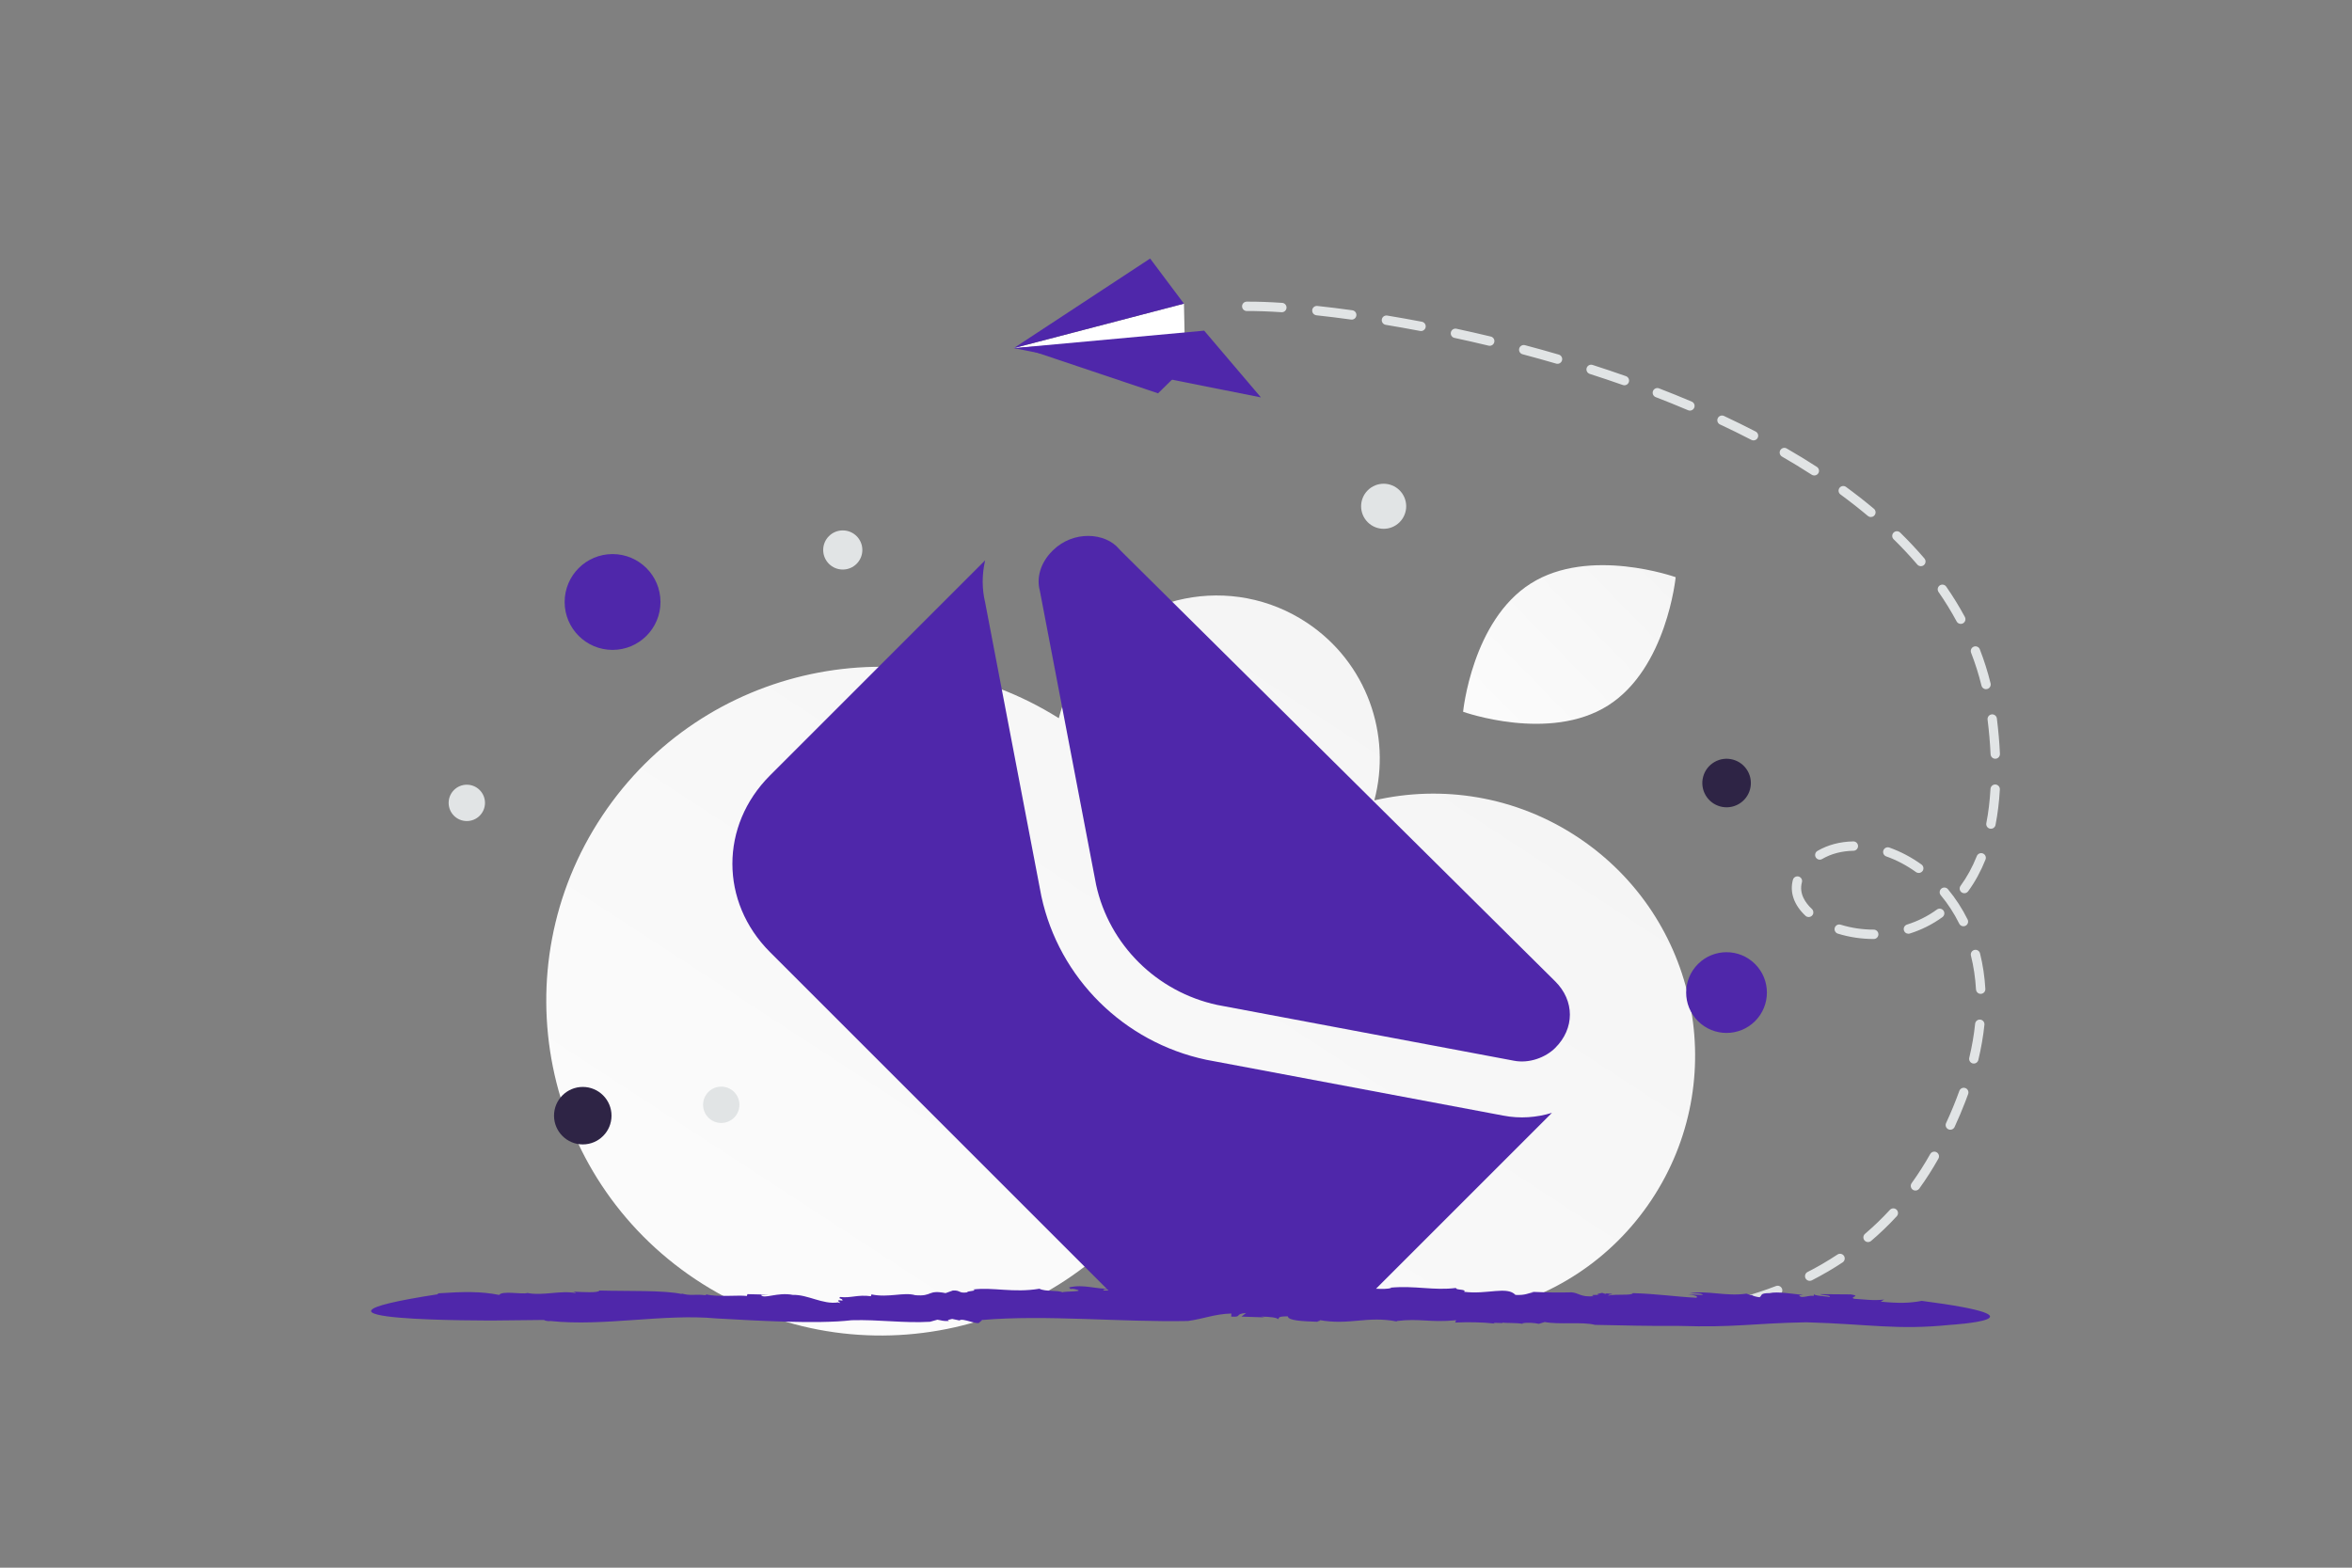 <svg width="900" height="600" viewBox="0 0 900 600" fill="none" xmlns="http://www.w3.org/2000/svg">
<rect x="0" y="0" width="900" height="600" fill="#808080" stroke="none"/>
<g clip-path="url(#clip0_1235_17965)">
<mask id="mask0_1235_17965" style="mask-type:alpha" maskUnits="userSpaceOnUse" x="0" y="0" width="900" height="600">
<path d="M0 0H900V600H0V0Z" fill="white"/>
</mask>
<g mask="url(#mask0_1235_17965)">
<path d="M603.956 320.564C580.052 304.641 551.802 300.345 525.892 306.324C532.574 281.229 522.997 253.586 500.174 238.384C471.499 219.284 432.774 227.026 413.691 255.675C409.782 261.547 406.894 268.038 405.151 274.874C346.608 238.014 269.031 254.308 230.486 312.177C191.316 370.983 207.279 450.431 266.141 489.638C325.003 528.845 404.467 512.959 443.636 454.153C447.489 448.359 450.872 442.266 453.752 435.933C460.609 456.145 473.934 474.333 493.083 487.088C539.11 517.746 601.251 505.323 631.88 459.339C662.508 413.356 649.983 351.222 603.956 320.564ZM462.519 352.518C462.218 353.005 461.942 353.487 461.657 353.985C461.54 353.471 461.407 352.947 461.29 352.433C461.698 352.476 462.106 352.518 462.519 352.518Z" fill="url(#paint0_linear_1235_17965)"/>
<path d="M615.33 270.008C592.875 284.234 559.861 272.414 559.861 272.414C559.861 272.414 563.276 237.536 585.746 223.326C608.201 209.101 641.201 220.905 641.201 220.905C641.201 220.905 637.786 255.783 615.33 270.008Z" fill="url(#paint1_linear_1235_17965)"/>
<path d="M560.159 499.801C559.739 499.635 559.396 499.317 559.2 498.91C559.004 498.503 558.969 498.037 559.101 497.605C559.233 497.173 559.523 496.807 559.914 496.579C560.304 496.351 560.766 496.279 561.207 496.377C565.555 497.373 569.93 498.246 574.328 498.995C574.56 499.035 574.782 499.12 574.981 499.246C575.18 499.372 575.352 499.535 575.488 499.728C575.623 499.92 575.72 500.137 575.771 500.367C575.823 500.596 575.829 500.834 575.789 501.066C575.707 501.534 575.444 501.951 575.056 502.225C574.668 502.5 574.187 502.61 573.719 502.531C569.254 501.769 564.811 500.884 560.395 499.876C560.316 499.853 560.236 499.831 560.159 499.801ZM586.709 504.383C586.302 504.225 585.966 503.924 585.765 503.536C585.564 503.148 585.511 502.701 585.617 502.277C585.722 501.853 585.978 501.482 586.338 501.234C586.697 500.985 587.134 500.876 587.568 500.927C592.01 501.456 596.485 501.877 600.877 502.178C601.35 502.212 601.791 502.431 602.104 502.788C602.416 503.146 602.574 503.612 602.544 504.086C602.512 504.56 602.293 505.003 601.936 505.316C601.578 505.63 601.11 505.789 600.636 505.758C596.179 505.457 591.643 505.028 587.141 504.492C586.994 504.47 586.849 504.434 586.709 504.383ZM613.557 506.177C613.166 506.025 612.84 505.74 612.637 505.372C612.434 505.005 612.367 504.578 612.446 504.165C612.526 503.753 612.748 503.382 613.073 503.116C613.399 502.851 613.807 502.708 614.227 502.713C618.677 502.77 623.128 502.694 627.574 502.484C627.809 502.473 628.044 502.508 628.265 502.588C628.487 502.667 628.69 502.79 628.864 502.948C629.038 503.107 629.179 503.298 629.279 503.511C629.379 503.724 629.435 503.955 629.446 504.19C629.492 505.18 628.729 506.02 627.74 506.068C623.31 506.283 618.749 506.359 614.178 506.295C613.965 506.297 613.754 506.257 613.557 506.177ZM640.421 504.876C640.114 504.759 639.846 504.559 639.646 504.299C639.445 504.039 639.32 503.729 639.285 503.403C639.258 503.169 639.278 502.932 639.343 502.706C639.408 502.48 639.516 502.269 639.663 502.084C639.809 501.9 639.991 501.747 640.197 501.633C640.403 501.519 640.629 501.446 640.863 501.42C645.344 500.904 649.773 500.23 654.03 499.419C654.261 499.374 654.499 499.375 654.73 499.423C654.961 499.47 655.18 499.563 655.374 499.696C655.569 499.829 655.735 499.999 655.863 500.196C655.992 500.394 656.08 500.615 656.122 500.847C656.212 501.314 656.112 501.797 655.846 502.191C655.579 502.585 655.167 502.856 654.7 502.946C650.249 503.793 645.768 504.475 641.267 504.991C640.98 505.016 640.691 504.976 640.421 504.876ZM666.812 499.784C666.55 499.685 666.315 499.525 666.127 499.317C665.939 499.11 665.802 498.86 665.729 498.59C665.602 498.131 665.663 497.64 665.897 497.225C666.131 496.81 666.52 496.505 666.979 496.376C671.243 495.184 675.448 493.792 679.582 492.205C680.026 492.036 680.519 492.049 680.953 492.242C681.387 492.436 681.727 492.794 681.898 493.237C682.25 494.16 681.788 495.197 680.864 495.558C676.626 497.185 672.314 498.611 667.941 499.831C667.57 499.939 667.173 499.923 666.812 499.784ZM691.844 490.097C691.429 489.939 691.089 489.631 690.891 489.234C690.675 488.809 690.638 488.316 690.786 487.864C690.933 487.411 691.255 487.035 691.68 486.82C695.61 484.814 699.424 482.589 703.105 480.156C703.301 480.026 703.521 479.935 703.752 479.89C703.983 479.845 704.221 479.846 704.452 479.892C704.683 479.939 704.902 480.031 705.098 480.162C705.293 480.294 705.461 480.463 705.591 480.659C705.853 481.056 705.947 481.542 705.853 482.008C705.758 482.475 705.482 482.885 705.086 483.149C701.292 485.66 697.36 487.955 693.308 490.023C693.082 490.135 692.835 490.199 692.584 490.212C692.332 490.225 692.08 490.185 691.844 490.097ZM714.167 475.257C713.877 475.145 713.621 474.959 713.425 474.717C713.229 474.476 713.098 474.188 713.047 473.882C712.995 473.575 713.024 473.26 713.131 472.968C713.238 472.676 713.419 472.417 713.656 472.216C717.007 469.358 720.183 466.3 723.165 463.058C723.324 462.885 723.516 462.744 723.73 462.645C723.943 462.546 724.174 462.49 724.409 462.48C724.644 462.47 724.879 462.506 725.1 462.587C725.322 462.668 725.525 462.792 725.698 462.951C725.871 463.11 726.011 463.302 726.111 463.516C726.21 463.729 726.266 463.96 726.276 464.195C726.286 464.431 726.249 464.665 726.169 464.887C726.088 465.108 725.964 465.311 725.805 465.484C722.725 468.836 719.443 471.996 715.978 474.947C715.448 475.387 714.754 475.482 714.167 475.257ZM732.309 455.544C732.053 455.446 731.823 455.29 731.636 455.088C731.45 454.887 731.312 454.645 731.234 454.382C731.156 454.119 731.139 453.842 731.185 453.571C731.231 453.301 731.338 453.044 731.499 452.822C734.073 449.243 736.446 445.525 738.608 441.683C738.723 441.477 738.877 441.296 739.062 441.15C739.248 441.004 739.46 440.897 739.687 440.834C739.914 440.77 740.152 440.753 740.386 440.782C740.619 440.811 740.845 440.887 741.05 441.004C741.255 441.12 741.436 441.275 741.581 441.461C741.727 441.646 741.834 441.859 741.898 442.086C741.961 442.313 741.979 442.551 741.951 442.785C741.922 443.019 741.848 443.246 741.732 443.451C739.504 447.411 737.058 451.244 734.404 454.932C734.168 455.247 733.837 455.478 733.459 455.588C733.081 455.698 732.677 455.683 732.309 455.544ZM745.661 432.259L745.542 432.213C745.328 432.114 745.136 431.974 744.977 431.8C744.818 431.627 744.694 431.423 744.614 431.202C744.533 430.981 744.497 430.746 744.507 430.511C744.517 430.275 744.574 430.044 744.674 429.831C746.54 425.812 748.229 421.713 749.735 417.546C749.81 417.319 749.93 417.11 750.088 416.931C750.245 416.751 750.437 416.605 750.651 416.5C750.866 416.396 751.1 416.336 751.338 416.323C751.577 416.31 751.815 416.345 752.04 416.426C752.265 416.507 752.471 416.631 752.647 416.793C752.823 416.955 752.964 417.15 753.063 417.367C753.163 417.584 753.217 417.819 753.225 418.058C753.232 418.297 753.191 418.534 753.105 418.757C752.766 419.704 752.403 420.673 752.035 421.633C750.771 424.916 749.398 428.156 747.919 431.348C747.726 431.755 747.386 432.075 746.968 432.244C746.549 432.413 746.083 432.418 745.661 432.259ZM754.643 406.937C754.238 406.78 753.904 406.481 753.702 406.096C753.5 405.712 753.444 405.267 753.544 404.844C754.6 400.435 755.356 396.055 755.788 391.833C755.836 391.36 756.069 390.926 756.437 390.626C756.805 390.325 757.277 390.183 757.75 390.23C757.984 390.254 758.211 390.325 758.418 390.437C758.625 390.549 758.808 390.701 758.956 390.884C759.104 391.067 759.215 391.277 759.281 391.503C759.348 391.728 759.37 391.965 759.345 392.199C758.892 396.583 758.11 401.113 757.019 405.678C756.908 406.14 756.618 406.54 756.213 406.788C755.808 407.037 755.32 407.115 754.858 407.004C754.793 406.986 754.713 406.964 754.643 406.937ZM757.269 380.265C756.947 380.14 756.668 379.925 756.465 379.647C756.262 379.368 756.143 379.036 756.123 378.692C755.868 374.231 755.22 369.875 754.186 365.75C754.07 365.289 754.141 364.8 754.385 364.392C754.629 363.983 755.025 363.689 755.486 363.572C755.714 363.514 755.951 363.502 756.184 363.536C756.417 363.57 756.64 363.65 756.842 363.77C757.044 363.891 757.22 364.05 757.36 364.239C757.5 364.428 757.602 364.643 757.659 364.871C758.747 369.21 759.431 373.788 759.702 378.48C759.715 378.715 759.682 378.951 759.605 379.173C759.527 379.395 759.407 379.6 759.25 379.776C759.093 379.952 758.903 380.095 758.691 380.198C758.479 380.3 758.249 380.36 758.014 380.373C757.75 380.393 757.5 380.353 757.269 380.265ZM703.144 357.287C702.719 357.124 702.372 356.804 702.175 356.394C701.977 355.983 701.944 355.513 702.081 355.079C702.223 354.625 702.539 354.245 702.961 354.024C703.382 353.803 703.874 353.758 704.329 353.9C708.295 355.146 712.688 355.801 717.031 355.794C717.5 355.806 717.945 356 718.273 356.336C718.6 356.672 718.783 357.123 718.782 357.592C718.781 358.061 718.597 358.511 718.269 358.846C717.941 359.181 717.495 359.375 717.026 359.385C712.323 359.391 707.561 358.674 703.248 357.327C703.216 357.307 703.172 357.298 703.144 357.287ZM691.464 350.866C691.251 350.783 691.056 350.661 690.887 350.508C686.485 346.402 684.767 341.508 686.06 336.732C686.184 336.274 686.484 335.883 686.896 335.646C687.307 335.409 687.795 335.345 688.254 335.467C688.481 335.529 688.694 335.635 688.88 335.779C689.066 335.923 689.222 336.102 689.339 336.307C689.456 336.511 689.531 336.737 689.561 336.97C689.59 337.204 689.573 337.441 689.511 337.668C688.323 342.067 690.927 345.653 693.319 347.888C693.623 348.17 693.819 348.55 693.874 348.961C693.928 349.372 693.838 349.79 693.619 350.142C693.4 350.494 693.065 350.759 692.672 350.891C692.278 351.023 691.851 351.014 691.464 350.866ZM729.618 357.251C729.364 357.155 729.136 357.002 728.951 356.804C728.765 356.606 728.627 356.368 728.548 356.109C728.407 355.655 728.452 355.163 728.672 354.742C728.892 354.321 729.27 354.003 729.723 353.859C733.824 352.576 737.689 350.634 741.166 348.11C741.356 347.971 741.572 347.871 741.801 347.816C742.03 347.761 742.267 347.752 742.5 347.788C742.732 347.825 742.955 347.908 743.156 348.031C743.357 348.154 743.531 348.316 743.669 348.507C743.807 348.698 743.907 348.914 743.962 349.143C744.016 349.372 744.026 349.61 743.989 349.843C743.952 350.076 743.869 350.299 743.746 350.5C743.622 350.701 743.461 350.876 743.27 351.014C739.48 353.769 735.265 355.886 730.793 357.283C730.398 357.413 729.982 357.39 729.618 357.251ZM750.671 354.389C750.251 354.228 749.907 353.915 749.707 353.513C747.787 349.617 745.413 345.961 742.636 342.622C742.485 342.441 742.371 342.233 742.301 342.008C742.231 341.783 742.206 341.547 742.227 341.312C742.249 341.078 742.316 340.85 742.426 340.642C742.535 340.433 742.685 340.248 742.866 340.098C743.046 339.947 743.254 339.834 743.479 339.764C743.703 339.693 743.939 339.668 744.173 339.689C744.407 339.71 744.634 339.777 744.842 339.886C745.051 339.995 745.235 340.144 745.386 340.324C748.34 343.883 750.867 347.775 752.916 351.922C753.355 352.806 752.996 353.89 752.106 354.328C751.636 354.55 751.119 354.561 750.671 354.389ZM695.702 328.902C695.387 328.779 695.113 328.571 694.911 328.3C694.71 328.029 694.588 327.707 694.561 327.371C694.533 327.034 694.601 326.697 694.756 326.397C694.912 326.097 695.148 325.847 695.439 325.675C699.415 323.357 704.033 322.129 709.164 322.03C709.399 322.025 709.633 322.067 709.852 322.153C710.071 322.24 710.27 322.368 710.44 322.531C710.609 322.695 710.744 322.89 710.838 323.106C710.931 323.322 710.981 323.554 710.985 323.789C710.989 324.024 710.947 324.258 710.861 324.477C710.775 324.696 710.647 324.896 710.483 325.066C710.32 325.235 710.125 325.371 709.909 325.465C709.693 325.559 709.461 325.61 709.226 325.614C704.717 325.702 700.686 326.761 697.245 328.77C697.014 328.907 696.756 328.99 696.489 329.013C696.221 329.036 695.952 328.998 695.702 328.902ZM751.029 341.756C750.881 341.697 750.741 341.622 750.61 341.531C750.419 341.392 750.258 341.216 750.136 341.014C750.013 340.813 749.932 340.589 749.896 340.355C749.86 340.122 749.871 339.884 749.927 339.655C749.984 339.426 750.085 339.21 750.225 339.02C752.665 335.688 754.757 331.86 756.435 327.649C756.61 327.212 756.95 326.861 757.381 326.671C757.812 326.482 758.3 326.469 758.741 326.636L758.762 326.644C759.203 326.82 759.556 327.165 759.744 327.602C759.931 328.038 759.938 328.531 759.762 328.973C757.967 333.468 755.732 337.563 753.11 341.139C752.878 341.456 752.55 341.687 752.174 341.799C751.798 341.91 751.395 341.895 751.029 341.756ZM733.573 333.997C733.43 333.94 733.294 333.866 733.168 333.777C729.571 331.193 725.721 329.163 721.771 327.77C721.323 327.611 720.957 327.28 720.753 326.85C720.549 326.421 720.524 325.928 720.683 325.48C720.761 325.258 720.882 325.053 721.04 324.878C721.197 324.703 721.387 324.56 721.6 324.459C721.813 324.357 722.043 324.299 722.278 324.287C722.514 324.275 722.749 324.309 722.971 324.388C727.238 325.895 731.396 328.083 735.262 330.867C736.066 331.448 736.249 332.563 735.674 333.371C735.184 334.043 734.315 334.281 733.573 333.997ZM761.188 317.07C760.795 316.918 760.467 316.633 760.264 316.264C760.061 315.895 759.994 315.465 760.076 315.052C760.871 310.969 761.408 306.554 761.667 301.943C761.694 301.468 761.909 301.023 762.263 300.706C762.618 300.388 763.084 300.224 763.559 300.249C764.034 300.277 764.478 300.491 764.795 300.846C765.111 301.201 765.274 301.667 765.248 302.142C764.982 306.919 764.426 311.488 763.593 315.733C763.503 316.2 763.231 316.612 762.837 316.878C762.443 317.145 761.959 317.244 761.492 317.154C761.388 317.137 761.286 317.109 761.188 317.07ZM762.85 290.277C762.525 290.152 762.244 289.935 762.04 289.653C761.836 289.371 761.719 289.036 761.702 288.688C761.494 284.255 761.111 279.831 760.552 275.428C760.494 274.956 760.625 274.48 760.916 274.104C761.207 273.728 761.635 273.482 762.107 273.42C762.579 273.362 763.054 273.493 763.43 273.785C763.805 274.076 764.049 274.505 764.11 274.976C764.688 279.641 765.086 284.19 765.281 288.516C765.294 288.813 765.234 289.109 765.105 289.378C764.975 289.646 764.781 289.878 764.54 290.052C764.299 290.227 764.019 290.339 763.724 290.378C763.428 290.417 763.128 290.383 762.85 290.277ZM759.323 263.649C759.052 263.546 758.81 263.378 758.618 263.16C758.427 262.943 758.29 262.682 758.222 262.4C757.166 258.125 755.838 253.922 754.245 249.817C754.072 249.373 754.082 248.879 754.273 248.443C754.464 248.007 754.821 247.664 755.265 247.491C755.484 247.405 755.718 247.363 755.953 247.368C756.189 247.372 756.421 247.423 756.636 247.518C756.852 247.612 757.047 247.749 757.21 247.919C757.372 248.089 757.5 248.289 757.585 248.509C759.236 252.76 760.611 257.113 761.703 261.54C761.78 261.858 761.77 262.191 761.672 262.503C761.574 262.815 761.393 263.095 761.149 263.312C760.904 263.529 760.604 263.675 760.283 263.734C759.961 263.794 759.629 263.764 759.323 263.649ZM749.649 238.661C749.248 238.507 748.916 238.214 748.714 237.836C746.617 233.953 744.305 230.19 741.788 226.566C741.653 226.373 741.558 226.155 741.508 225.925C741.458 225.694 741.454 225.457 741.495 225.225C741.537 224.993 741.625 224.772 741.752 224.574C741.88 224.376 742.045 224.205 742.239 224.071C743.049 223.505 744.169 223.701 744.73 224.519C747.326 228.253 749.709 232.132 751.868 236.135C751.98 236.342 752.05 236.57 752.074 236.804C752.098 237.039 752.075 237.275 752.007 237.501C751.94 237.727 751.828 237.937 751.679 238.119C751.529 238.302 751.346 238.453 751.138 238.564C750.911 238.687 750.661 238.759 750.404 238.776C750.147 238.793 749.889 238.753 749.649 238.661ZM476.428 118.92C476.091 118.791 475.801 118.563 475.596 118.267C475.39 117.97 475.279 117.619 475.277 117.258C475.274 116.783 475.459 116.326 475.792 115.986C476.124 115.647 476.578 115.453 477.053 115.447C480.939 115.417 485.499 115.574 490.622 115.914C490.857 115.93 491.086 115.992 491.297 116.096C491.508 116.2 491.696 116.345 491.851 116.523C492.006 116.7 492.124 116.906 492.199 117.129C492.274 117.352 492.305 117.587 492.289 117.822C492.257 118.296 492.038 118.739 491.68 119.052C491.323 119.366 490.855 119.524 490.381 119.494C485.35 119.165 480.87 119.008 477.079 119.042C476.856 119.042 476.635 119.001 476.428 118.92ZM734.391 216.587C734.112 216.48 733.865 216.305 733.672 216.078C730.792 212.716 727.765 209.483 724.6 206.388C724.432 206.223 724.298 206.027 724.206 205.811C724.113 205.595 724.065 205.362 724.062 205.127C724.06 204.892 724.104 204.658 724.193 204.44C724.281 204.222 724.411 204.024 724.576 203.856C724.74 203.687 724.935 203.553 725.151 203.46C725.367 203.367 725.599 203.318 725.835 203.316C726.07 203.313 726.303 203.357 726.521 203.445C726.739 203.533 726.937 203.663 727.105 203.828C730.342 206.999 733.442 210.308 736.395 213.746C736.654 214.049 736.804 214.43 736.823 214.828C736.841 215.226 736.726 215.619 736.497 215.945C736.267 216.271 735.935 216.511 735.554 216.627C735.172 216.743 734.763 216.729 734.391 216.587ZM503.257 120.555C502.888 120.413 502.576 120.153 502.37 119.815C502.165 119.477 502.077 119.081 502.12 118.688C502.144 118.454 502.215 118.227 502.327 118.02C502.44 117.813 502.592 117.63 502.775 117.482C502.959 117.334 503.17 117.224 503.396 117.158C503.622 117.092 503.859 117.072 504.093 117.098C508.4 117.559 512.904 118.112 517.487 118.751C517.72 118.784 517.945 118.862 518.148 118.981C518.351 119.1 518.528 119.259 518.67 119.447C518.812 119.634 518.915 119.849 518.974 120.077C519.033 120.304 519.047 120.542 519.014 120.775C518.982 121.008 518.904 121.233 518.785 121.437C518.666 121.64 518.508 121.818 518.32 121.96C518.132 122.103 517.918 122.207 517.69 122.266C517.462 122.325 517.224 122.339 516.991 122.307C512.57 121.693 508.14 121.147 503.702 120.669C503.549 120.65 503.4 120.611 503.257 120.555ZM715.258 197.761C715.072 197.69 714.899 197.589 714.747 197.461C711.344 194.61 707.849 191.871 704.267 189.249C703.884 188.968 703.628 188.547 703.555 188.077C703.482 187.608 703.599 187.129 703.879 186.745C704.159 186.362 704.579 186.105 705.048 186.031C705.517 185.958 705.995 186.074 706.379 186.353C710.028 189.021 713.587 191.808 717.052 194.711C717.377 194.984 717.595 195.363 717.667 195.781C717.739 196.199 717.66 196.629 717.445 196.995C717.23 197.361 716.892 197.638 716.492 197.779C716.091 197.919 715.654 197.913 715.258 197.761ZM529.886 124.218C529.471 124.059 529.13 123.752 528.929 123.355C528.728 122.959 528.681 122.503 528.798 122.074C528.914 121.645 529.185 121.275 529.559 121.035C529.933 120.795 530.383 120.702 530.821 120.775C535.197 121.496 539.664 122.292 544.096 123.138C544.562 123.229 544.974 123.5 545.241 123.893C545.508 124.286 545.609 124.769 545.522 125.236C545.432 125.703 545.161 126.116 544.768 126.384C544.376 126.652 543.893 126.754 543.425 126.667C539.037 125.833 534.639 125.05 530.232 124.319C530.114 124.296 529.998 124.262 529.886 124.218ZM556.288 129.249C555.888 129.096 555.556 128.804 555.353 128.427C555.15 128.05 555.089 127.612 555.182 127.194C555.283 126.729 555.564 126.323 555.963 126.065C556.363 125.807 556.849 125.718 557.314 125.817C561.702 126.759 566.122 127.762 570.462 128.807C570.691 128.861 570.908 128.96 571.099 129.098C571.29 129.236 571.451 129.411 571.574 129.612C571.697 129.813 571.779 130.037 571.815 130.269C571.851 130.502 571.84 130.74 571.783 130.969C571.672 131.431 571.382 131.83 570.977 132.079C570.572 132.328 570.085 132.405 569.623 132.295C565.279 131.253 560.924 130.262 556.557 129.321C556.465 129.308 556.374 129.284 556.288 129.249ZM693.611 181.87C693.496 181.825 693.386 181.769 693.282 181.704C689.543 179.294 685.746 176.976 681.894 174.752C681.483 174.514 681.182 174.123 681.059 173.665C680.935 173.206 680.999 172.717 681.235 172.305C681.352 172.1 681.509 171.921 681.696 171.777C681.882 171.633 682.096 171.528 682.323 171.466C682.551 171.405 682.789 171.389 683.022 171.42C683.256 171.45 683.482 171.527 683.686 171.645C687.594 173.893 691.444 176.243 695.231 178.69C695.63 178.948 695.91 179.354 696.01 179.819C696.11 180.284 696.022 180.769 695.765 181.169C695.539 181.513 695.202 181.77 694.811 181.898C694.419 182.025 693.996 182.015 693.611 181.87ZM582.423 135.52C582.01 135.36 581.671 135.054 581.47 134.66C581.269 134.265 581.22 133.811 581.333 133.383C581.455 132.924 581.753 132.532 582.164 132.293C582.574 132.054 583.063 131.987 583.522 132.108C587.866 133.259 592.195 134.466 596.509 135.727C596.96 135.866 597.338 136.177 597.562 136.592C597.785 137.008 597.836 137.495 597.704 137.948C597.571 138.401 597.266 138.783 596.853 139.013C596.441 139.242 595.955 139.3 595.5 139.174C591.214 137.924 586.914 136.726 582.6 135.58C582.544 135.559 582.479 135.542 582.423 135.52ZM670.345 168.429C670.281 168.406 670.219 168.379 670.159 168.349C666.202 166.302 662.203 164.335 658.166 162.451C657.952 162.351 657.76 162.211 657.601 162.037C657.442 161.862 657.319 161.659 657.24 161.437C657.16 161.215 657.125 160.979 657.137 160.744C657.148 160.509 657.206 160.278 657.308 160.065C657.407 159.851 657.547 159.659 657.721 159.5C657.895 159.34 658.098 159.217 658.32 159.137C658.542 159.056 658.777 159.021 659.013 159.032C659.248 159.043 659.479 159.101 659.692 159.202C663.77 161.112 667.81 163.1 671.812 165.165C672.233 165.384 672.551 165.762 672.695 166.214C672.838 166.667 672.797 167.159 672.579 167.581C672.376 167.972 672.036 168.275 671.624 168.431C671.212 168.588 670.756 168.587 670.345 168.429ZM608.209 143.056C607.781 142.891 607.433 142.569 607.235 142.155C607.038 141.742 607.005 141.268 607.145 140.832C607.29 140.38 607.608 140.003 608.029 139.785C608.451 139.567 608.942 139.525 609.395 139.669C613.675 141.043 617.937 142.475 622.178 143.965C622.624 144.128 622.989 144.459 623.194 144.888C623.399 145.316 623.427 145.809 623.273 146.258C623.116 146.707 622.787 147.075 622.359 147.281C621.931 147.488 621.439 147.516 620.99 147.36C616.78 145.877 612.549 144.456 608.298 143.098C608.272 143.08 608.244 143.07 608.209 143.056ZM646.014 157.031L645.951 157.006C641.846 155.263 637.711 153.59 633.549 151.988C633.105 151.816 632.748 151.474 632.555 151.039C632.363 150.604 632.351 150.11 632.522 149.666C632.606 149.447 632.732 149.246 632.894 149.076C633.056 148.905 633.25 148.768 633.464 148.673C633.679 148.578 633.91 148.525 634.145 148.52C634.38 148.514 634.614 148.554 634.833 148.639L634.84 148.641C639.038 150.26 643.209 151.95 647.351 153.709C647.567 153.801 647.764 153.934 647.928 154.102C648.093 154.27 648.223 154.469 648.311 154.687C648.399 154.905 648.442 155.138 648.44 155.373C648.437 155.608 648.388 155.841 648.296 156.057C648.116 156.483 647.777 156.823 647.352 157.005C646.926 157.187 646.446 157.196 646.014 157.031Z" fill="#E1E4E5"/>
<path fill-rule="evenodd" clip-rule="evenodd" d="M428.151 210.021C422.997 203.889 410.782 202.816 402.794 210.734C397.635 215.849 396.788 221.67 397.812 225.73C397.862 225.93 397.907 226.132 397.946 226.336L419.439 338.681C424.437 361.575 442.622 379.651 465.833 384.629L579.163 405.937L579.193 405.943L579.266 405.957C585.151 407.124 591.428 404.721 595.083 401.097C602.598 393.647 602.598 383.019 595.083 375.57L428.809 210.734C428.579 210.506 428.359 210.268 428.151 210.021ZM376.968 214.46L294.626 296.802C275.463 315.965 275.463 345.216 294.626 364.379L424.508 494.261C428.686 498.44 435.46 498.44 439.639 494.261C439.764 494.136 439.885 494.009 440.002 493.88L449.781 503.553L457.77 497.64L504.929 501.407L510.167 495.588C514.371 499.221 520.73 499.042 524.721 495.051L593.853 425.919C588.056 427.696 581.654 428.235 575.162 426.958L461.751 405.636C461.669 405.62 461.586 405.603 461.504 405.586C430.04 398.902 405.265 374.392 398.497 343.082C398.479 342.998 398.462 342.915 398.446 342.832L376.981 230.632C375.742 225.497 375.693 219.949 376.968 214.46Z" fill="#4F27AA"/>
<path d="M453.042 116.221L453.3 128.347L387.926 133.236L453.042 116.221Z" fill="white"/>
<path d="M451.908 141.909L443.136 150.535L390.865 132.967L451.908 141.909Z" fill="#4F27AA"/>
<path d="M387.926 133.236L482.501 152.101L460.785 126.555L387.926 133.236Z" fill="#4F27AA"/>
<path d="M453.043 116.221L387.927 133.236L440.101 98.949L453.043 116.221ZM691.214 506.078C669.976 506.474 664.355 508.153 642.308 507.462C631.807 507.56 620.598 507.264 610.333 507.067C605.452 505.782 596.869 507.067 591.08 505.98L588.858 506.671C586.873 506.276 584.55 506.078 582.531 506.474L582.665 506.671C579.703 506.177 576.338 506.474 574.89 506.177L575.025 506.375L571.423 506.276L572.029 506.572C566.846 505.98 561.528 505.98 556.816 506.177L557.219 505.288C547.156 506.276 543.487 504.497 534.433 505.584L534.567 505.782C523.09 503.509 516.459 507.363 504.645 505.189C506.126 505.486 504.005 505.584 504.14 505.881C498.687 505.683 492.898 505.486 492.797 503.806C488.825 503.806 489.566 504.3 489.061 504.992C489.095 504.3 485.628 503.905 482.531 503.905L483.945 504.201L475.059 503.905L476.809 502.521C472.097 502.917 475.598 504.201 471.121 503.905L471.188 502.719C464.692 502.917 460.855 504.695 454.561 505.584C428.375 506.078 400.236 503.114 375.901 505.189L374.824 506.078C374.353 507.363 368.092 504.201 367.183 505.387L364.356 504.794C363.548 504.991 361.865 505.288 363.279 505.584C360.654 505.683 360.586 505.387 358.702 505.09L355.874 505.881C345.541 506.474 336.756 504.992 325.884 505.288C312.825 506.869 288.221 505.387 274.05 504.596C254.125 502.719 230.967 507.758 210.57 505.584C209.897 505.782 208.181 505.387 208.214 505.189L189.534 505.387C189.534 505.387 99.026 505.881 167.79 495.309L167.319 495.012C177.551 494.32 183.98 494.222 191.015 495.605C192.126 493.925 199.396 495.407 201.786 494.913L201.55 494.814C207.777 496.099 214.374 493.728 220.399 494.913C220.163 494.814 220.029 494.32 218.649 494.32C223.024 494.518 229.015 494.913 229.352 493.925C239.82 494.222 254.394 493.728 261.092 495.309L260.621 495.012C264.424 496.099 265.568 495.21 269.843 495.704C270.079 495.605 270.382 495.506 270.314 495.407C274.488 496.494 282.465 495.605 285.797 496L285.999 495.309L294.279 495.506L291.183 495.605C292.26 497.383 297.443 494.419 303.434 495.605C309.055 495.407 314.845 499.36 320.667 498.47C323.461 499.36 318.21 497.087 322.384 497.779C322.519 496.791 320.432 497.186 321.509 496.395C325.582 496.889 328.207 495.407 333.256 496.099L333.458 495.407C340.021 496.791 345.844 494.419 350.22 495.704C356.985 496.297 354.763 493.53 361.832 494.913L364.592 493.925C367.621 493.728 366.746 495.111 370.112 494.617C369.91 494.024 374.353 494.123 372.367 493.53C379.94 492.542 387.749 494.913 397.745 493.234C399.9 494.419 404.948 493.728 406.564 494.617C406.833 494.123 416.628 494.518 411.007 493.332C410.536 493.233 409.661 493.234 409.728 493.431L409.055 492.739C414.743 491.356 419.388 493.53 425.042 493.234C423.36 493.431 421.138 493.431 422.619 493.925L427.87 493.826L426.793 493.234L434.601 492.838L433.524 493.629C437.328 493.234 438.674 491.949 442.983 493.036C444.935 493.629 439.381 494.024 443.386 494.32C448.502 493.826 456.143 493.036 462.639 492.838C462.033 493.728 463.783 493.629 465.601 493.826L465.803 493.135C472.703 494.123 468.327 491.554 475.194 492.344L474.588 491.85L476.405 493.431C482.599 494.913 479.738 491.949 486.604 493.925C483.878 493.826 485.325 495.506 488.657 495.21L487.816 494.518C489.667 494.716 490.273 495.012 491.518 494.814C490.407 494.419 490.946 493.826 493.672 493.925L491.855 493.036L497.004 494.32C500.976 493.53 507.27 494.518 508.92 493.53C508.92 493.53 517.469 493.036 519.421 494.123C517.704 493.431 522.417 493.135 521.07 492.344C523.292 493.135 529.821 493.728 532.447 492.937L531.942 492.838C541.636 491.949 548.502 494.024 557.186 492.937C556.782 493.826 561.393 493.332 560.249 494.419C569.236 495.506 576.64 492.147 579.905 495.605C584.012 495.803 584.752 494.814 586.873 494.617L585.897 494.419C593.571 494.716 595.792 494.716 601.48 494.617C604.308 494.913 604.779 496.494 609.861 496.099C608.212 495.506 610.299 495.605 612.184 495.605C610.972 495.506 610.602 495.309 613.093 494.814C613.429 495.012 614.001 495.111 614.506 495.21C614.54 495.21 614.641 495.111 614.574 495.012C617.738 495.21 617.199 495.407 615.718 495.506C615.785 495.605 615.684 495.704 615.213 495.901C618.512 495.111 624.402 496 624.806 494.913C634.365 495.21 641.197 496.297 649.141 496.692C650.05 496.099 648.165 495.605 645.876 495.407L651.531 495.605C651.497 494.814 648.299 495.111 646.549 495.012C653.281 493.728 660.416 496.297 668.293 495.111L669.942 495.704L670.413 495.605C670.379 495.901 672.163 496.395 673.308 496.494C674.418 495.803 673.24 494.913 677.145 494.913C680.241 494.222 685.896 495.21 689.935 495.605C687.747 495.704 688.454 496.099 689.396 496.395C691.349 496.395 692.459 495.704 693.974 496L694.176 495.111C693.402 496 699.258 496.099 699.999 496.395C701.11 495.704 696.97 495.803 696.498 495.309C704.307 495.407 700.403 495.308 708.245 495.407C712.419 496.099 707.471 496.297 709.491 497.087C713.159 497.285 716.761 497.877 721.002 497.383L719.655 498.174C726.589 498.865 730.729 498.767 735.374 497.877C786.939 504.596 746.246 507.067 746.246 507.067C725.849 509.141 715.381 506.77 691.214 506.078Z" fill="#4F27AA"/>
<path d="M665.333 307.734C660.89 310.299 655.209 308.776 652.644 304.334C650.079 299.891 651.601 294.21 656.044 291.644C660.487 289.079 666.168 290.602 668.733 295.045C671.298 299.487 669.776 305.168 665.333 307.734Z" fill="#2E2445"/>
<path d="M223 416C229.075 416 234 420.925 234 427C234 433.075 229.075 438 223 438C216.925 438 212 433.075 212 427C212 420.925 216.925 416 223 416Z" fill="#2E2445"/>
<path d="M322.489 203C318.352 203 314.999 206.354 314.999 210.49C314.999 214.627 318.352 217.98 322.489 217.98C326.626 217.98 329.979 214.627 329.979 210.49C329.979 206.354 326.626 203 322.489 203Z" fill="#E1E4E5"/>
<path d="M275.993 415.885C272.152 415.885 269.038 418.999 269.038 422.84C269.038 426.681 272.152 429.795 275.993 429.795C279.834 429.795 282.948 426.681 282.948 422.84C282.948 418.999 279.834 415.885 275.993 415.885Z" fill="#E1E4E5"/>
<path d="M178.628 300.332C174.787 300.332 171.673 303.446 171.673 307.287C171.673 311.128 174.787 314.242 178.628 314.242C182.469 314.242 185.583 311.128 185.583 307.287C185.583 303.446 182.469 300.332 178.628 300.332Z" fill="#E1E4E5"/>
<path d="M234.399 212.062C244.526 212.062 252.736 220.272 252.736 230.399C252.736 240.527 244.526 248.736 234.399 248.736C224.272 248.736 216.062 240.527 216.062 230.399C216.062 220.272 224.272 212.062 234.399 212.062Z" fill="#4F27AA"/>
<path d="M523.363 199.863C526.731 203.231 532.191 203.231 535.559 199.863C538.927 196.495 538.927 191.034 535.559 187.666C532.191 184.299 526.731 184.299 523.363 187.666C519.995 191.034 519.995 196.495 523.363 199.863Z" fill="#E1E4E5"/>
<path d="M649.737 390.811C643.704 384.778 643.704 374.996 649.737 368.963C655.771 362.929 665.552 362.929 671.586 368.963C677.619 374.996 677.619 384.778 671.586 390.811C665.552 396.844 655.771 396.844 649.737 390.811Z" fill="#4F27AA"/>
</g>
</g>
<defs>
<linearGradient id="paint0_linear_1235_17965" x1="234.592" y1="696.89" x2="725.036" y2="-54.787" gradientUnits="userSpaceOnUse">
<stop stop-color="white"/>
<stop offset="1" stop-color="#EEEEEE"/>
</linearGradient>
<linearGradient id="paint1_linear_1235_17965" x1="528.214" y1="316.166" x2="707.401" y2="141.22" gradientUnits="userSpaceOnUse">
<stop stop-color="white"/>
<stop offset="1" stop-color="#EEEEEE"/>
</linearGradient>
<clipPath id="clip0_1235_17965">
<rect width="900" height="600" fill="white"/>
</clipPath>
</defs>
</svg>
